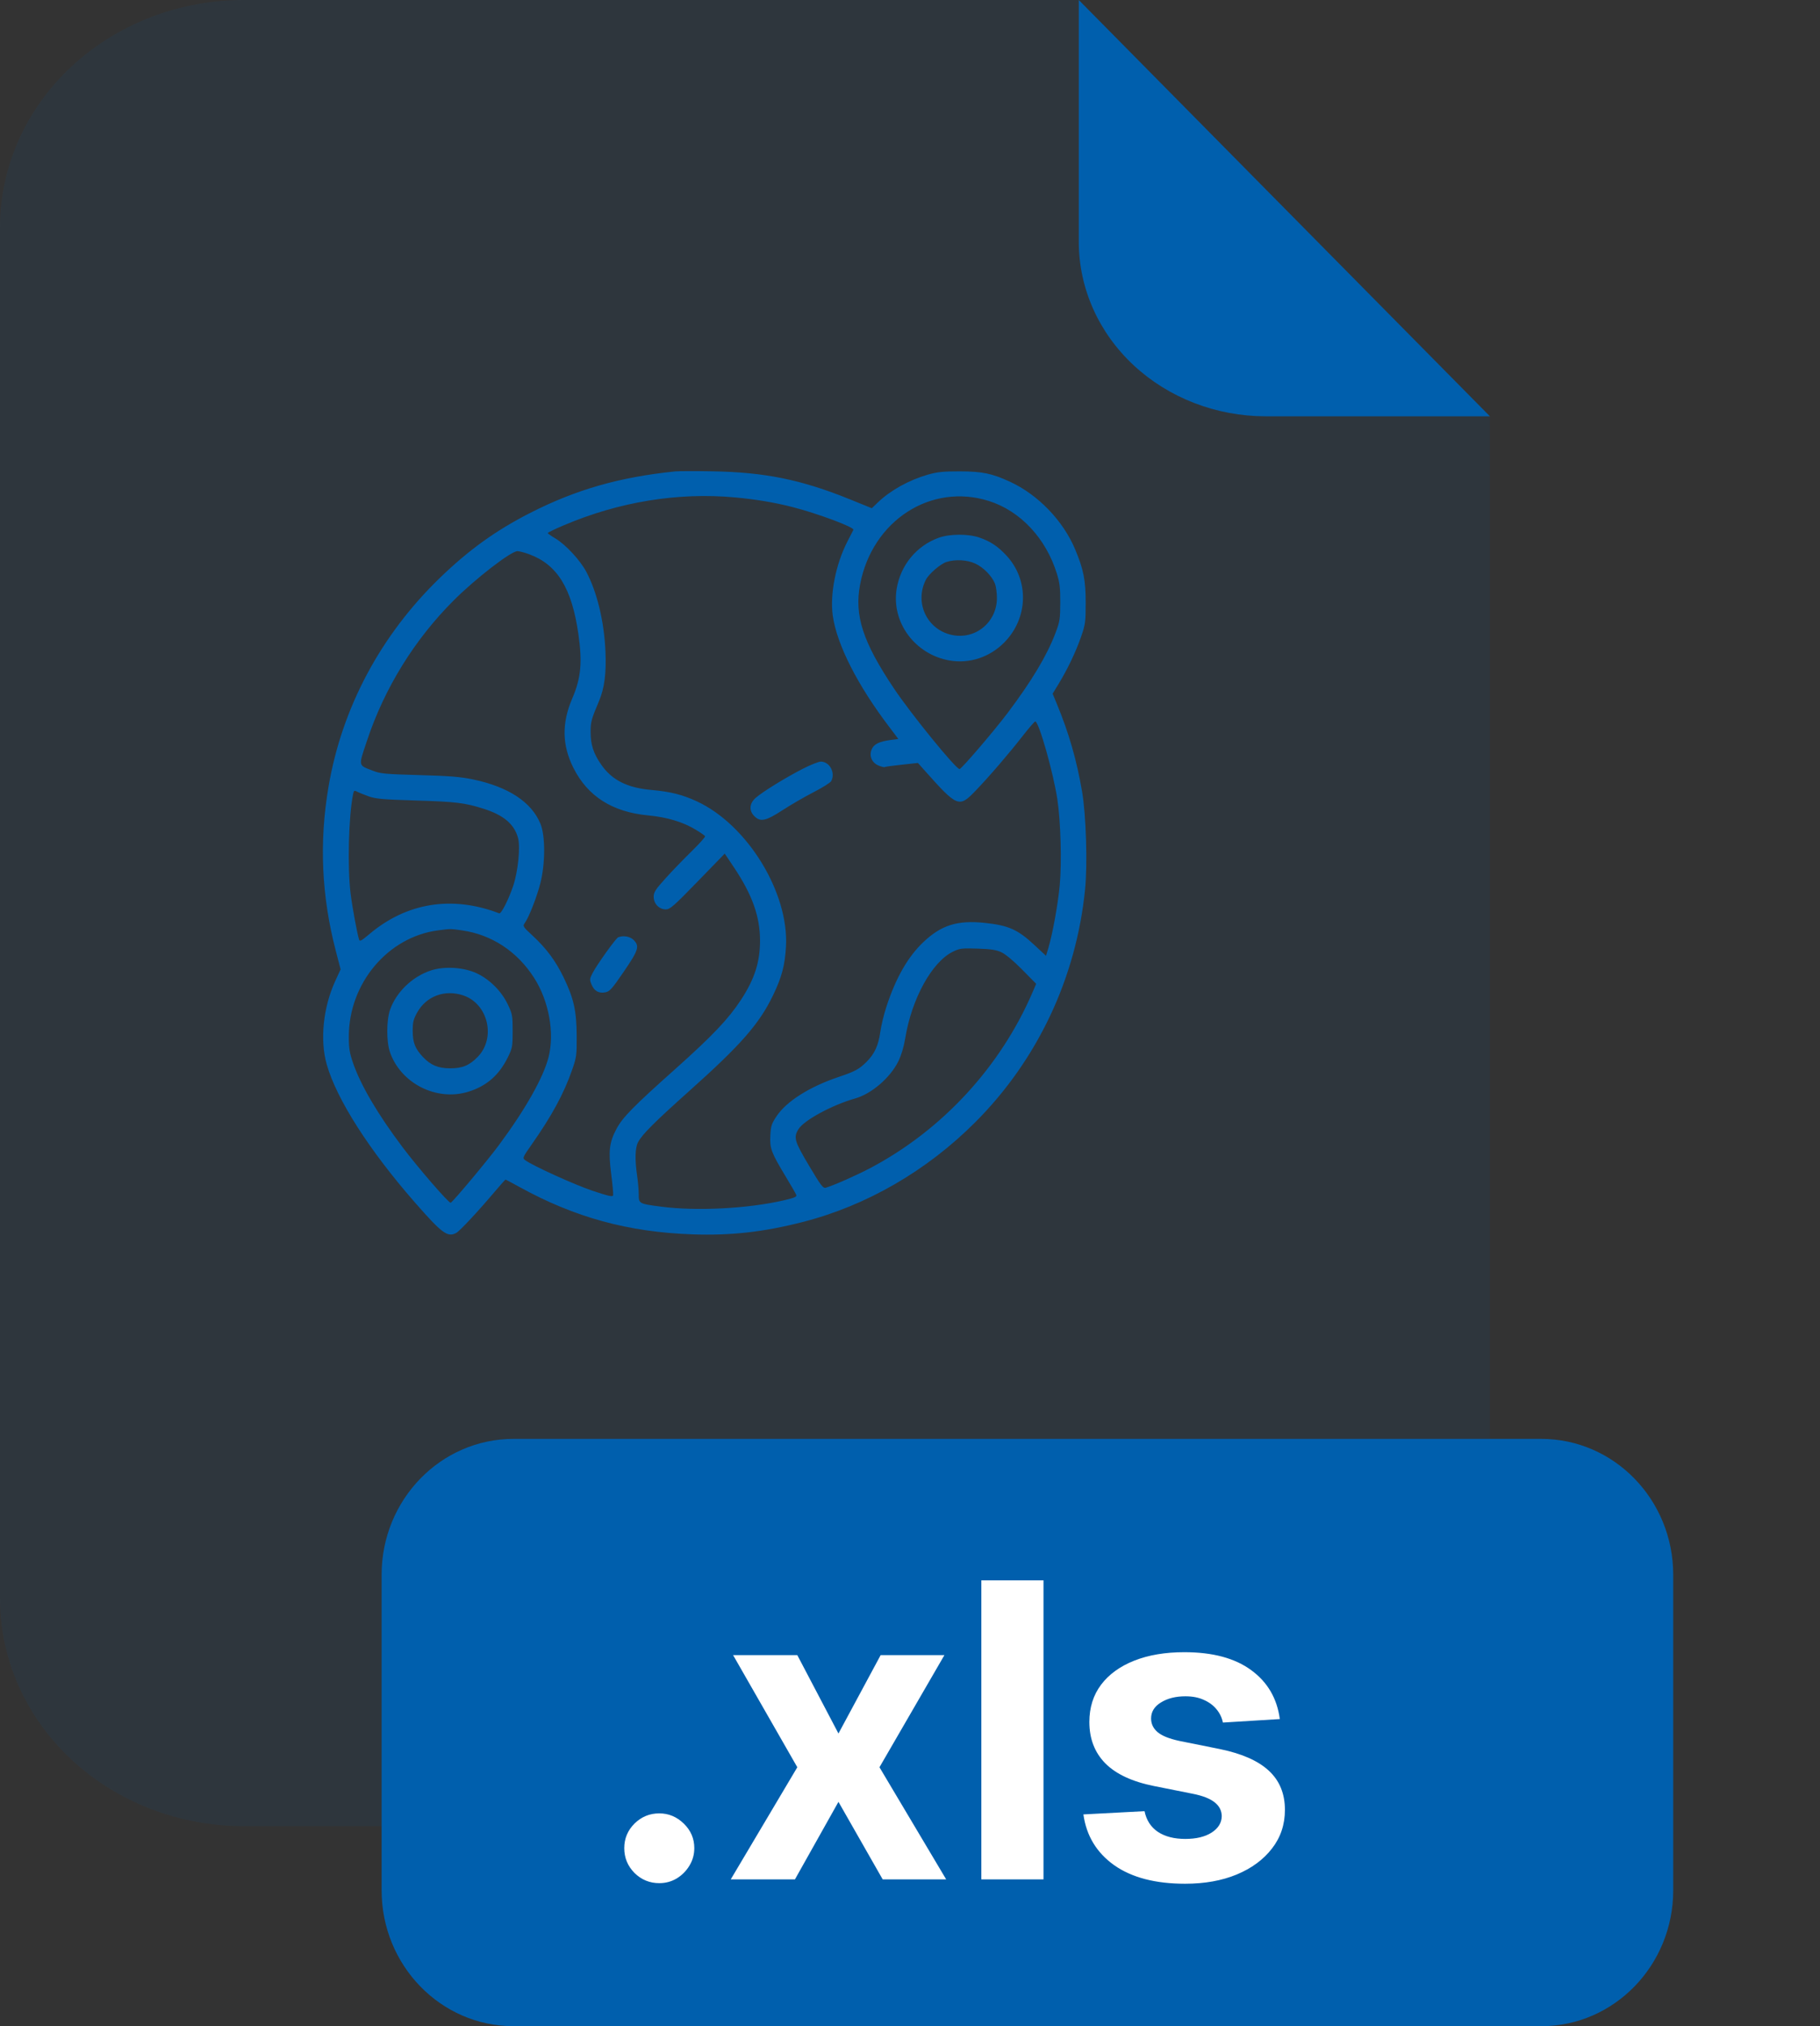 <svg width="62" height="69" viewBox="0 0 62 69" fill="none" xmlns="http://www.w3.org/2000/svg">
<rect x="0" y="0" width="62" height="69" fill="#333333" stroke="none"/>
<g opacity="0.3">
<path opacity="0.3" d="M43.115 14.177C41.428 14.175 39.81 13.549 38.616 12.437C37.423 11.324 36.752 9.815 36.75 8.241V0H8.307C6.104 0 3.991 0.816 2.433 2.269C0.875 3.721 0 5.692 0 7.746V54.441C0 56.496 0.875 58.466 2.433 59.919C3.991 61.371 6.104 62.188 8.307 62.188H42.449C44.652 62.188 46.765 61.371 48.323 59.919C49.88 58.466 50.756 56.496 50.756 54.441V14.177H43.115Z" fill="#005FAD"/>
</g>
<path d="M50.755 14.177H43.115C41.428 14.175 39.81 13.549 38.616 12.437C37.423 11.324 36.752 9.815 36.75 8.241V0L50.755 14.177Z" fill="#005FAD"/>
<path d="M52.504 49H17.496C15.013 49 13 51.072 13 53.628V64.372C13 66.928 15.013 69 17.496 69H52.504C54.987 69 57 66.928 57 64.372V53.628C57 51.072 54.987 49 52.504 49Z" fill="#005FAD"/>
<path d="M22.459 64.129C22.131 64.129 21.849 64.013 21.614 63.781C21.382 63.546 21.266 63.264 21.266 62.936C21.266 62.611 21.382 62.333 21.614 62.101C21.849 61.869 22.131 61.753 22.459 61.753C22.777 61.753 23.056 61.869 23.294 62.101C23.533 62.333 23.652 62.611 23.652 62.936C23.652 63.155 23.596 63.355 23.483 63.538C23.374 63.717 23.23 63.861 23.051 63.97C22.872 64.076 22.674 64.129 22.459 64.129ZM27.161 56.364L28.563 59.033L30 56.364H32.172L29.96 60.182L32.232 64H30.069L28.563 61.36L27.081 64H24.894L27.161 60.182L24.974 56.364H27.161ZM35.548 53.818V64H33.43V53.818H35.548ZM43.598 58.541L41.659 58.66C41.626 58.495 41.555 58.346 41.446 58.213C41.336 58.077 41.192 57.969 41.013 57.89C40.837 57.807 40.627 57.766 40.382 57.766C40.053 57.766 39.777 57.835 39.551 57.974C39.326 58.11 39.213 58.293 39.213 58.521C39.213 58.704 39.286 58.858 39.432 58.984C39.578 59.11 39.828 59.211 40.183 59.287L41.565 59.565C42.307 59.718 42.861 59.963 43.225 60.301C43.59 60.639 43.772 61.083 43.772 61.633C43.772 62.134 43.625 62.573 43.33 62.951C43.038 63.329 42.637 63.624 42.127 63.836C41.62 64.045 41.035 64.149 40.372 64.149C39.361 64.149 38.555 63.939 37.956 63.518C37.359 63.093 37.009 62.517 36.907 61.788L38.99 61.678C39.053 61.986 39.205 62.222 39.447 62.384C39.689 62.543 39.999 62.623 40.377 62.623C40.748 62.623 41.046 62.552 41.272 62.409C41.5 62.263 41.616 62.076 41.62 61.847C41.616 61.655 41.535 61.498 41.376 61.375C41.217 61.249 40.972 61.153 40.64 61.087L39.318 60.823C38.572 60.674 38.017 60.416 37.652 60.048C37.291 59.68 37.11 59.211 37.11 58.641C37.11 58.15 37.243 57.727 37.508 57.373C37.776 57.018 38.153 56.745 38.637 56.553C39.124 56.36 39.694 56.264 40.347 56.264C41.311 56.264 42.07 56.468 42.624 56.876C43.181 57.283 43.505 57.839 43.598 58.541Z" fill="white"/>
<path fill-rule="evenodd" clip-rule="evenodd" d="M23.005 16.053C21.097 16.248 19.612 16.674 18.042 17.477C16.881 18.071 15.965 18.731 14.981 19.683C12.966 21.633 11.647 24.106 11.191 26.793C10.87 28.68 10.952 30.51 11.44 32.384L11.603 33.011L11.418 33.413C11.007 34.313 10.895 35.417 11.13 36.247C11.465 37.43 12.58 39.175 14.139 40.954C15.063 42.01 15.251 42.147 15.545 41.984C15.668 41.916 16.293 41.246 16.857 40.578C17.046 40.354 17.21 40.171 17.221 40.171C17.233 40.171 17.446 40.283 17.695 40.421C19.578 41.459 21.402 41.959 23.59 42.035C24.896 42.08 26.002 41.957 27.334 41.617C29.512 41.062 31.568 39.875 33.225 38.215C35.347 36.09 36.663 33.299 36.964 30.287C37.05 29.425 36.999 27.764 36.862 26.956C36.681 25.895 36.416 24.971 36.006 23.979L35.859 23.623L36.053 23.305C36.36 22.803 36.645 22.208 36.822 21.701C36.975 21.261 36.984 21.191 36.985 20.522C36.985 19.757 36.911 19.385 36.623 18.701C36.215 17.731 35.361 16.846 34.41 16.407C33.79 16.121 33.461 16.053 32.69 16.052C32.13 16.051 31.93 16.072 31.607 16.164C30.969 16.347 30.335 16.698 29.911 17.104L29.699 17.307L28.945 17.001C27.292 16.332 26.042 16.079 24.251 16.05C23.678 16.04 23.117 16.042 23.005 16.053ZM25.039 16.939C25.754 17.005 26.387 17.111 26.999 17.268C27.852 17.486 29.111 17.956 29.072 18.043C29.062 18.064 28.971 18.242 28.87 18.437C28.471 19.208 28.268 20.236 28.369 20.965C28.507 21.95 29.213 23.338 30.306 24.773L30.603 25.164L30.337 25.2C29.945 25.253 29.768 25.341 29.693 25.523C29.601 25.746 29.7 25.975 29.93 26.071C30.025 26.11 30.118 26.133 30.138 26.121C30.157 26.109 30.42 26.073 30.722 26.041L31.27 25.982L31.533 26.277C32.611 27.485 32.674 27.509 33.223 26.939C33.691 26.454 34.36 25.676 34.842 25.058C35.055 24.785 35.247 24.564 35.268 24.567C35.393 24.587 35.876 26.289 36.018 27.207C36.134 27.956 36.173 29.383 36.1 30.155C36.038 30.806 35.858 31.8 35.714 32.281L35.633 32.55L35.245 32.188C34.673 31.654 34.353 31.511 33.536 31.427C32.617 31.332 32.069 31.503 31.463 32.075C30.929 32.579 30.518 33.296 30.193 34.292C30.11 34.545 30.019 34.923 29.99 35.132C29.925 35.599 29.794 35.887 29.523 36.157C29.27 36.41 29.128 36.487 28.572 36.674C27.572 37.01 26.791 37.504 26.45 38.018C26.283 38.27 26.258 38.348 26.242 38.672C26.22 39.108 26.271 39.246 26.764 40.064C26.946 40.366 27.109 40.648 27.125 40.692C27.15 40.755 27.067 40.791 26.707 40.875C25.481 41.16 23.728 41.25 22.522 41.092C21.761 40.992 21.76 40.991 21.759 40.667C21.758 40.52 21.734 40.239 21.705 40.044C21.624 39.491 21.634 39.093 21.736 38.897C21.872 38.635 22.291 38.216 23.488 37.146C25.239 35.583 25.869 34.862 26.334 33.895C26.632 33.276 26.738 32.877 26.775 32.24C26.881 30.4 25.459 28.082 23.734 27.287C23.245 27.061 22.835 26.958 22.196 26.902C21.363 26.829 20.839 26.563 20.471 26.025C20.218 25.656 20.122 25.361 20.12 24.945C20.117 24.591 20.141 24.501 20.406 23.874C20.593 23.431 20.659 22.917 20.625 22.174C20.579 21.153 20.339 20.161 19.971 19.468C19.763 19.077 19.264 18.539 18.919 18.336C18.777 18.252 18.66 18.169 18.66 18.152C18.659 18.135 18.905 18.017 19.205 17.889C21.086 17.088 23.102 16.76 25.039 16.939ZM33.692 17.062C34.76 17.402 35.627 18.327 36.002 19.53C36.1 19.844 36.121 20.02 36.119 20.522C36.117 21.082 36.104 21.167 35.956 21.557C35.661 22.332 35.144 23.194 34.322 24.284C33.856 24.902 32.752 26.19 32.688 26.19C32.562 26.19 31.04 24.321 30.456 23.449C29.393 21.863 29.099 20.961 29.3 19.903C29.712 17.729 31.715 16.434 33.692 17.062ZM31.981 18.312C31.224 18.584 30.68 19.243 30.546 20.048C30.357 21.19 31.17 22.29 32.352 22.493C33.026 22.608 33.711 22.383 34.207 21.883C35.033 21.051 35.066 19.756 34.282 18.915C33.989 18.601 33.738 18.435 33.361 18.305C32.982 18.175 32.354 18.178 31.981 18.312ZM18.034 18.877C18.986 19.23 19.48 20.033 19.703 21.589C19.842 22.564 19.792 23.092 19.495 23.784C19.133 24.628 19.145 25.373 19.534 26.15C20.019 27.117 20.859 27.652 22.074 27.767C22.724 27.828 23.267 27.991 23.703 28.256C23.863 28.353 24.006 28.452 24.02 28.475C24.034 28.498 23.826 28.731 23.558 28.993C23.289 29.255 22.889 29.669 22.669 29.914C22.327 30.293 22.268 30.385 22.268 30.539C22.268 30.775 22.454 30.969 22.68 30.969C22.824 30.969 22.948 30.861 23.766 30.019L24.689 29.069L25.003 29.538C25.629 30.474 25.892 31.215 25.891 32.036C25.891 32.764 25.703 33.345 25.245 34.044C24.814 34.702 24.274 35.27 23.018 36.392C21.576 37.678 21.21 38.05 21.003 38.439C20.756 38.902 20.721 39.197 20.82 39.971C20.866 40.331 20.896 40.66 20.887 40.703C20.873 40.765 20.744 40.737 20.184 40.55C19.57 40.345 18.117 39.684 17.881 39.502C17.797 39.437 17.812 39.401 18.112 38.975C18.798 37.998 19.207 37.244 19.486 36.444C19.641 36.001 19.649 35.94 19.645 35.265C19.641 34.423 19.545 33.996 19.199 33.282C18.929 32.723 18.613 32.298 18.15 31.869C17.808 31.552 17.801 31.541 17.881 31.428C18.023 31.225 18.288 30.546 18.408 30.076C18.577 29.416 18.58 28.47 18.414 28.061C18.114 27.318 17.324 26.796 16.116 26.543C15.69 26.454 15.322 26.424 14.287 26.395C13.13 26.363 12.96 26.348 12.708 26.249C12.191 26.048 12.205 26.116 12.503 25.221C13.098 23.433 14.116 21.785 15.453 20.449C16.197 19.704 17.406 18.77 17.627 18.769C17.689 18.768 17.872 18.817 18.034 18.877ZM33.224 19.192C33.501 19.322 33.781 19.605 33.891 19.868C33.929 19.96 33.961 20.182 33.961 20.362C33.961 21.196 33.219 21.8 32.414 21.62C31.569 21.431 31.144 20.511 31.544 19.737C31.646 19.54 32.04 19.202 32.243 19.137C32.544 19.041 32.947 19.064 33.224 19.192ZM27.347 26.181C26.764 26.479 25.978 26.964 25.745 27.168C25.527 27.359 25.508 27.605 25.698 27.794C25.904 28.001 26.088 27.961 26.666 27.585C26.945 27.404 27.419 27.129 27.72 26.975C28.02 26.821 28.288 26.652 28.317 26.599C28.467 26.318 28.263 25.936 27.963 25.936C27.887 25.936 27.61 26.046 27.347 26.181ZM12.55 27.116C12.797 27.205 13.025 27.225 14.159 27.26C15.532 27.302 15.833 27.338 16.473 27.541C17.156 27.756 17.523 28.068 17.649 28.542C17.73 28.845 17.647 29.668 17.487 30.154C17.333 30.62 17.075 31.129 17.006 31.103C15.401 30.487 13.848 30.737 12.574 31.818C12.314 32.039 12.254 32.07 12.232 31.997C12.165 31.782 12.002 30.899 11.944 30.435C11.832 29.53 11.875 27.79 12.029 27.042C12.054 26.92 12.071 26.91 12.16 26.957C12.217 26.988 12.392 27.059 12.55 27.116ZM15.736 31.683C16.749 31.827 17.619 32.399 18.195 33.3C18.7 34.09 18.897 35.174 18.687 36.002C18.511 36.694 17.894 37.786 16.993 38.999C16.596 39.534 15.458 40.895 15.354 40.959C15.302 40.991 14.256 39.785 13.722 39.078C12.866 37.943 12.28 36.945 12.02 36.18C11.907 35.848 11.882 35.684 11.883 35.29C11.887 33.483 13.215 31.906 14.921 31.683C15.352 31.626 15.341 31.626 15.736 31.683ZM21.06 31.918C20.98 31.95 20.335 32.85 20.186 33.138C20.085 33.333 20.082 33.362 20.151 33.527C20.244 33.749 20.396 33.835 20.619 33.793C20.77 33.765 20.845 33.681 21.249 33.09C21.752 32.356 21.795 32.219 21.584 32.009C21.465 31.889 21.232 31.849 21.06 31.918ZM34.113 32.428C34.252 32.492 34.53 32.724 34.82 33.018L35.298 33.503L35.182 33.774C34.089 36.327 32.094 38.488 29.64 39.781C29.162 40.032 28.424 40.358 28.134 40.446C28.039 40.474 27.971 40.386 27.562 39.699C27.063 38.861 27.027 38.737 27.2 38.454C27.384 38.151 28.349 37.628 29.132 37.407C29.692 37.249 30.327 36.702 30.604 36.14C30.703 35.938 30.79 35.648 30.836 35.366C31.055 34.015 31.746 32.758 32.461 32.409C32.695 32.295 32.763 32.287 33.3 32.304C33.755 32.319 33.935 32.346 34.113 32.428ZM14.676 33.049C14.045 33.257 13.496 33.787 13.287 34.388C13.162 34.749 13.161 35.474 13.285 35.832C13.657 36.9 14.877 37.514 15.96 37.176C16.577 36.984 17.004 36.611 17.302 36.002C17.454 35.691 17.464 35.638 17.464 35.112C17.464 34.588 17.454 34.531 17.301 34.209C17.087 33.757 16.684 33.353 16.24 33.145C15.795 32.937 15.136 32.897 14.676 33.049ZM15.787 33.9C16.629 34.187 16.9 35.346 16.276 35.989C15.991 36.283 15.748 36.383 15.329 36.381C14.923 36.379 14.668 36.272 14.407 35.994C14.141 35.711 14.061 35.507 14.059 35.112C14.059 34.812 14.082 34.714 14.209 34.484C14.52 33.921 15.156 33.685 15.787 33.9Z" fill="#005FAD"/>
</svg>
